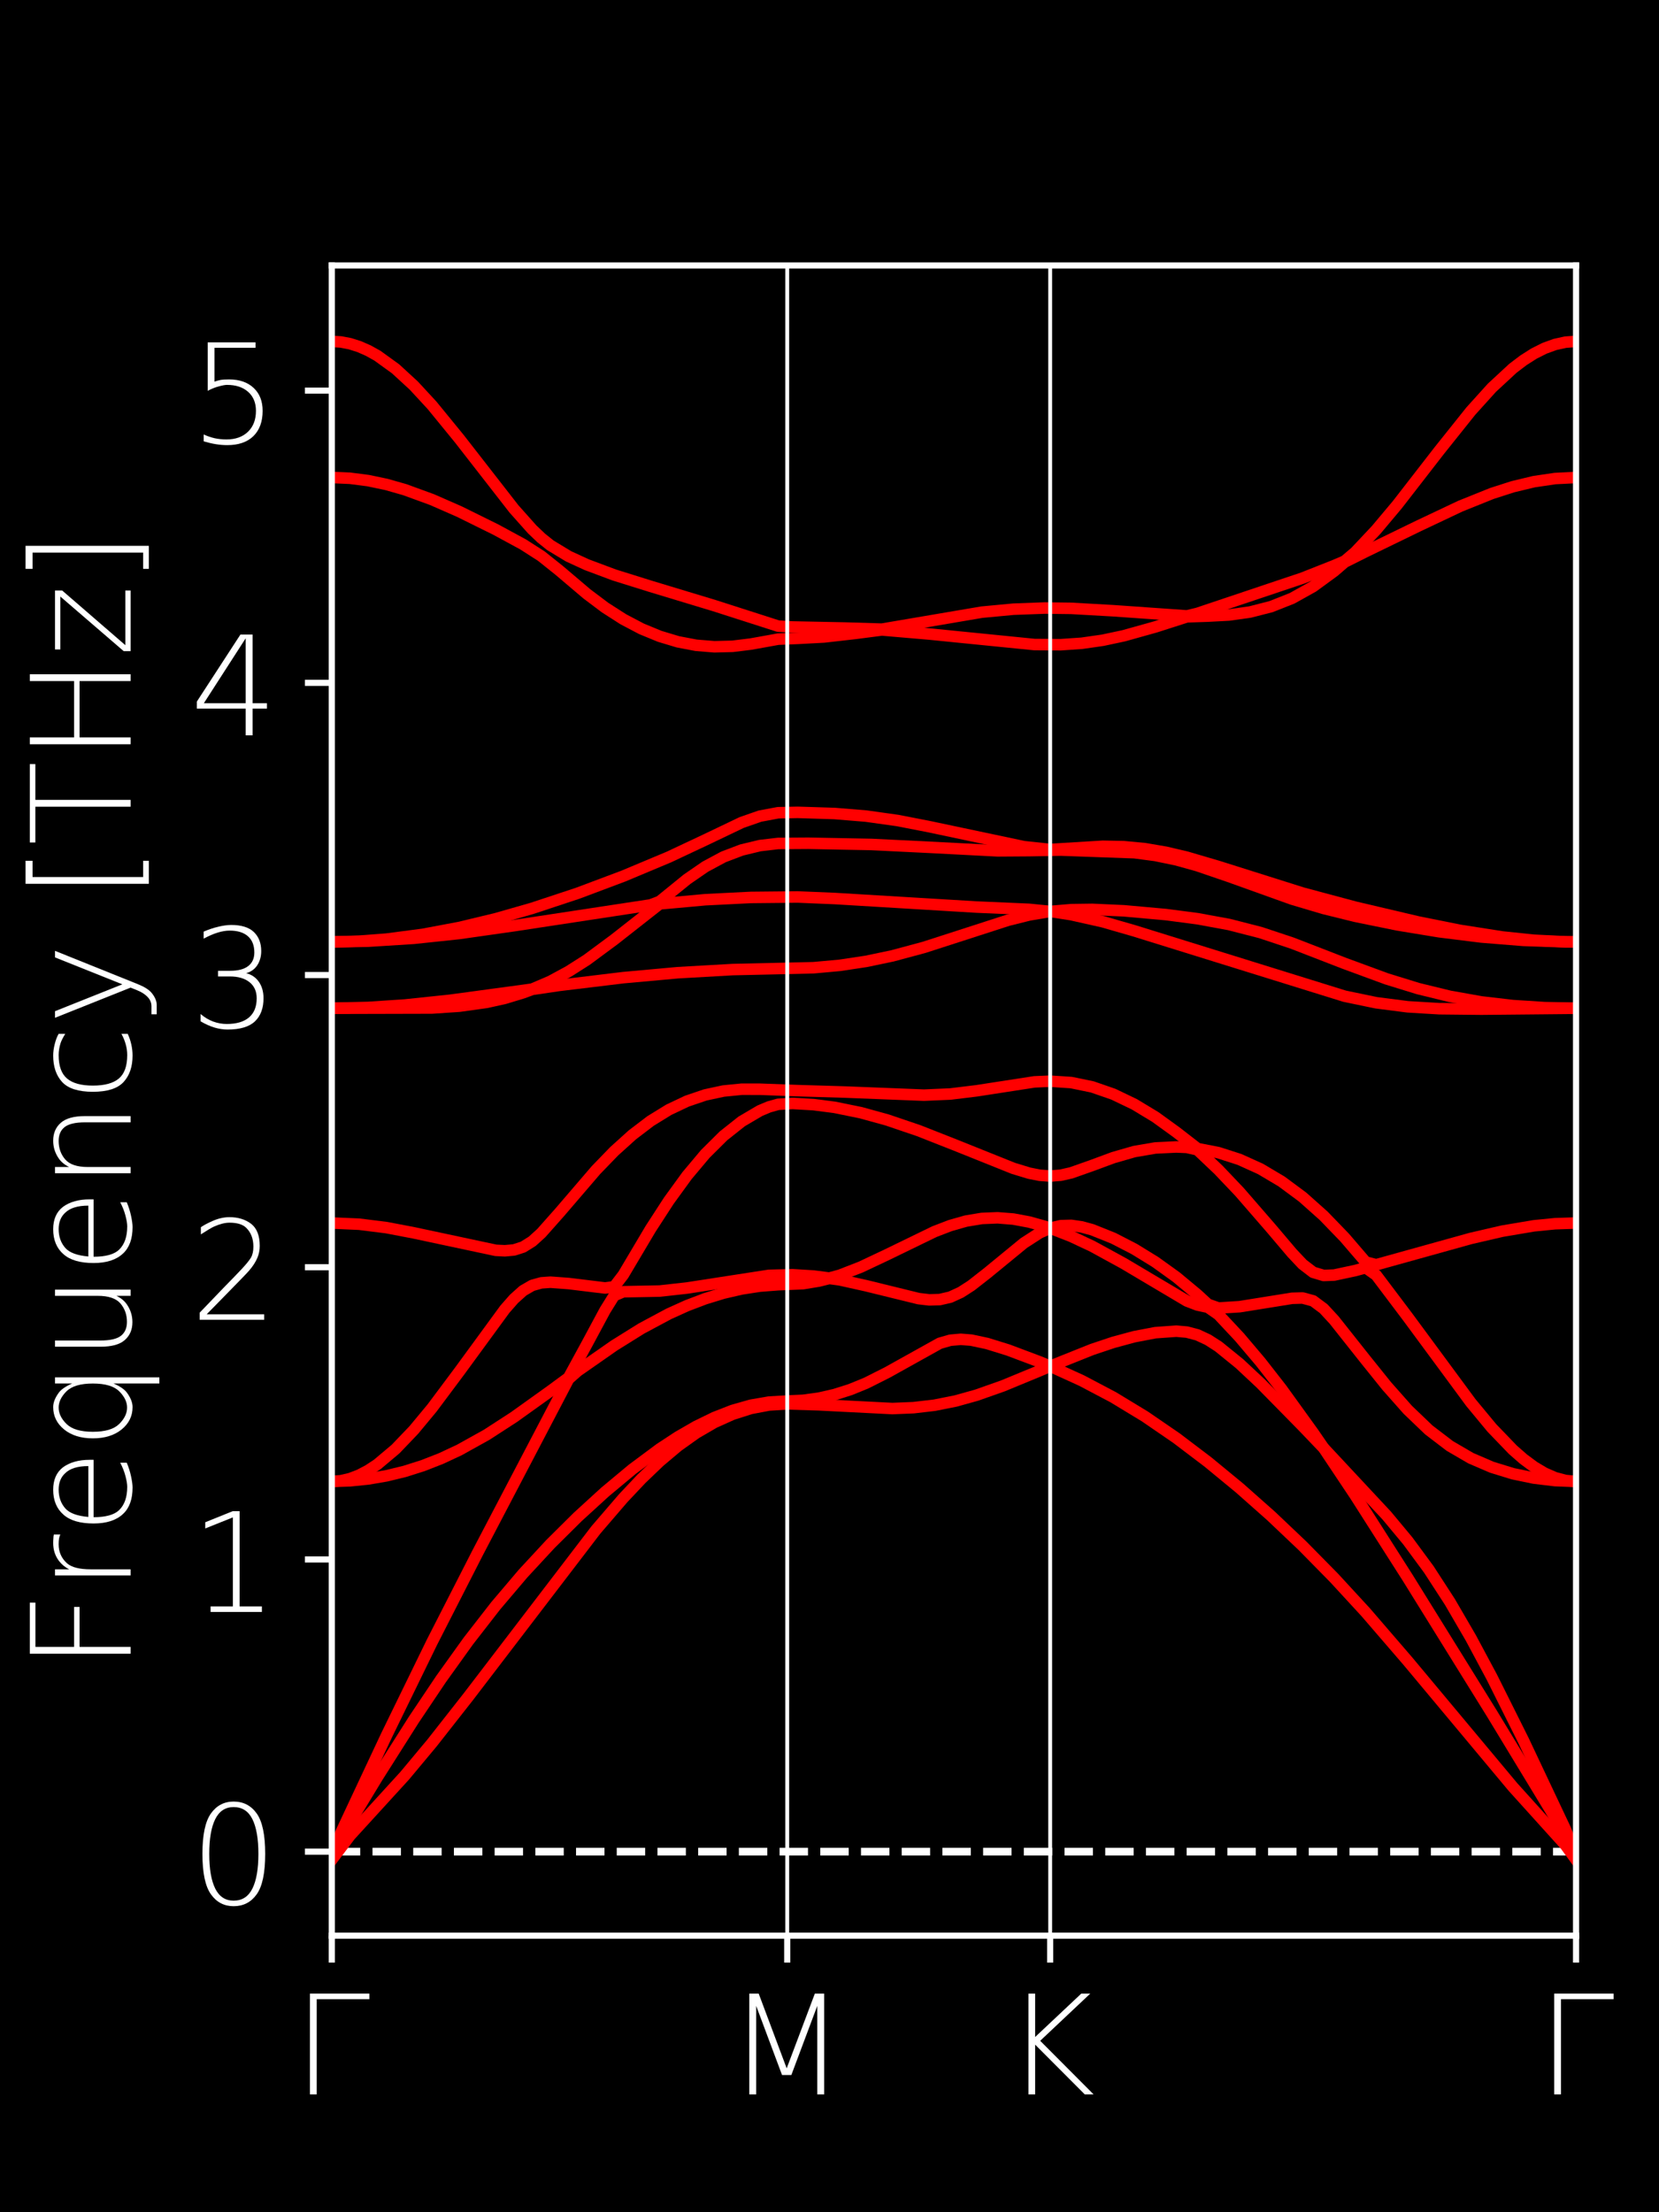 <?xml version="1.0" encoding="utf-8" standalone="no"?>
<!DOCTYPE svg PUBLIC "-//W3C//DTD SVG 1.1//EN"
  "http://www.w3.org/Graphics/SVG/1.1/DTD/svg11.dtd">
<!-- Created with matplotlib (http://matplotlib.org/) -->
<svg height="288pt" version="1.1" viewBox="0 0 216 288" width="216pt" xmlns="http://www.w3.org/2000/svg" xmlns:xlink="http://www.w3.org/1999/xlink">
 <defs>
  <style type="text/css">
*{stroke-linecap:butt;stroke-linejoin:round;}
  </style>
 </defs>
 <g id="figure_1">
  <g id="patch_1">
   <path d="M 0 288 
L 216 288 
L 216 0 
L 0 0 
z
"/>
  </g>
  <g id="axes_1">
   <g id="patch_2">
    <path d="M 43.2 252 
L 205.2 252 
L 205.2 34.56 
L 43.2 34.56 
z
"/>
   </g>
   <g id="matplotlib.axis_1">
    <g id="xtick_1">
     <g id="line2d_1">
      <defs>
       <path d="M 0 0 
L 0 3.5 
" id="m05263e31a3" style="stroke:#ffffff;stroke-width:0.8;"/>
      </defs>
      <g>
       <use style="fill:#ffffff;stroke:#ffffff;stroke-width:0.8;" x="43.2" xlink:href="#m05263e31a3" y="252"/>
      </g>
     </g>
     <g id="text_1">
      <!-- $\Gamma$ -->
      <defs>
       <path d="M 12.203 0 
L 12.203 72.906 
L 55.172 72.906 
L 55.172 68.844 
L 17.094 68.844 
L 17.094 0 
z
" id="DejaVuSans-ExtraLight-393"/>
      </defs>
      <g style="fill:#ffffff;" transform="translate(38.16 272.677)scale(0.18 -0.18)">
       <use transform="translate(0 0.094)" xlink:href="#DejaVuSans-ExtraLight-393"/>
      </g>
     </g>
    </g>
    <g id="xtick_2">
     <g id="line2d_2">
      <g>
       <use style="fill:#ffffff;stroke:#ffffff;stroke-width:0.8;" x="102.496" xlink:href="#m05263e31a3" y="252"/>
      </g>
     </g>
     <g id="text_2">
      <!-- $\mathrm{M}$ -->
      <defs>
       <path d="M 16.062 72.906 
L 22.859 72.906 
L 43.109 18.844 
L 63.484 72.906 
L 70.219 72.906 
L 70.219 0 
L 65.234 0 
L 65.234 64.016 
L 46.484 14.016 
L 39.75 14.016 
L 21.047 64.016 
L 21.047 0 
L 16.062 0 
z
" id="DejaVuSans-ExtraLight-4d"/>
      </defs>
      <g style="fill:#ffffff;" transform="translate(94.666 272.677)scale(0.18 -0.18)">
       <use transform="translate(0 0.094)" xlink:href="#DejaVuSans-ExtraLight-4d"/>
      </g>
     </g>
    </g>
    <g id="xtick_3">
     <g id="line2d_3">
      <g>
       <use style="fill:#ffffff;stroke:#ffffff;stroke-width:0.8;" x="136.731" xlink:href="#m05263e31a3" y="252"/>
      </g>
     </g>
     <g id="text_3">
      <!-- $\mathrm{K}$ -->
      <defs>
       <path d="M 17.281 72.906 
L 22.125 72.906 
L 22.125 41.5 
L 55.516 72.906 
L 62.016 72.906 
L 25.781 38.766 
L 64.406 0 
L 58.016 0 
L 22.125 35.984 
L 22.125 0 
L 17.281 0 
z
" id="DejaVuSans-ExtraLight-4b"/>
      </defs>
      <g style="fill:#ffffff;" transform="translate(130.791 272.677)scale(0.18 -0.18)">
       <use transform="translate(0 0.094)" xlink:href="#DejaVuSans-ExtraLight-4b"/>
      </g>
     </g>
    </g>
    <g id="xtick_4">
     <g id="line2d_4">
      <g>
       <use style="fill:#ffffff;stroke:#ffffff;stroke-width:0.8;" x="205.2" xlink:href="#m05263e31a3" y="252"/>
      </g>
     </g>
     <g id="text_4">
      <!-- $\Gamma$ -->
      <g style="fill:#ffffff;" transform="translate(200.16 272.677)scale(0.18 -0.18)">
       <use transform="translate(0 0.094)" xlink:href="#DejaVuSans-ExtraLight-393"/>
      </g>
     </g>
    </g>
   </g>
   <g id="matplotlib.axis_2">
    <g id="ytick_1">
     <g id="line2d_5">
      <defs>
       <path d="M 0 0 
L -3.5 0 
" id="m5bd52dc54b" style="stroke:#ffffff;stroke-width:0.8;"/>
      </defs>
      <g>
       <use style="fill:#ffffff;stroke:#ffffff;stroke-width:0.8;" x="43.2" xlink:href="#m5bd52dc54b" y="241.059"/>
      </g>
     </g>
     <g id="text_5">
      <!-- 0 -->
      <defs>
       <path d="M 31.5 70.219 
Q 22.562 70.219 18.219 61.531 
Q 13.875 52.781 13.875 36.375 
Q 13.875 19.969 18.219 11.234 
Q 22.562 2.547 31.5 2.547 
Q 40.719 2.547 45.062 11.234 
Q 49.422 19.969 49.422 36.375 
Q 49.422 52.781 45.062 61.531 
Q 40.719 70.219 31.5 70.219 
z
M 31.5 74.219 
Q 42.047 74.219 48.188 65.625 
Q 54.344 56.984 54.344 36.375 
Q 54.344 15.766 48.188 7.125 
Q 42.047 -1.469 31.5 -1.469 
Q 21.234 -1.469 15.094 7.125 
Q 8.938 15.766 8.938 36.375 
Q 8.938 56.984 15.094 65.625 
Q 21.234 74.219 31.5 74.219 
z
" id="DejaVuSans-ExtraLight-30"/>
      </defs>
      <g style="fill:#ffffff;" transform="translate(24.747 247.897)scale(0.18 -0.18)">
       <use xlink:href="#DejaVuSans-ExtraLight-30"/>
      </g>
     </g>
    </g>
    <g id="ytick_2">
     <g id="line2d_6">
      <g>
       <use style="fill:#ffffff;stroke:#ffffff;stroke-width:0.8;" x="43.2" xlink:href="#m5bd52dc54b" y="203.018"/>
      </g>
     </g>
     <g id="text_6">
      <!-- 1 -->
      <defs>
       <path d="M 14.844 4 
L 30.953 4 
L 30.953 68.406 
L 10.984 60.406 
L 10.984 64.891 
L 30.859 72.906 
L 35.844 72.906 
L 35.844 4 
L 51.953 4 
L 51.953 0 
L 14.844 0 
z
" id="DejaVuSans-ExtraLight-31"/>
      </defs>
      <g style="fill:#ffffff;" transform="translate(24.747 209.856)scale(0.18 -0.18)">
       <use xlink:href="#DejaVuSans-ExtraLight-31"/>
      </g>
     </g>
    </g>
    <g id="ytick_3">
     <g id="line2d_7">
      <g>
       <use style="fill:#ffffff;stroke:#ffffff;stroke-width:0.8;" x="43.2" xlink:href="#m5bd52dc54b" y="164.977"/>
      </g>
     </g>
     <g id="text_7">
      <!-- 2 -->
      <defs>
       <path d="M 12.016 3.953 
L 53.609 3.953 
L 53.609 0 
L 6.938 0 
L 6.938 5.125 
L 25.094 24.031 
Q 31.844 30.859 37.312 36.672 
Q 42.391 42.094 44.094 45.062 
Q 45.797 48.047 45.797 52.938 
Q 45.797 61.375 40.625 66.5 
Q 36.859 70.219 28.516 70.219 
Q 23.641 70.219 17.281 67.391 
Q 14.5 66.109 7.812 61.766 
L 7.812 66.938 
Q 10.641 68.953 16.109 71.391 
Q 22.312 74.172 28.422 74.219 
Q 37.844 74.219 44.188 69.391 
Q 50.391 64.547 50.391 53.422 
Q 50.391 48.922 48.734 44.922 
Q 46.781 40.234 42.578 35.406 
Q 41.359 33.984 34.812 27.25 
z
" id="DejaVuSans-ExtraLight-32"/>
      </defs>
      <g style="fill:#ffffff;" transform="translate(24.747 171.816)scale(0.18 -0.18)">
       <use xlink:href="#DejaVuSans-ExtraLight-32"/>
      </g>
     </g>
    </g>
    <g id="ytick_4">
     <g id="line2d_8">
      <g>
       <use style="fill:#ffffff;stroke:#ffffff;stroke-width:0.8;" x="43.2" xlink:href="#m5bd52dc54b" y="126.936"/>
      </g>
     </g>
     <g id="text_8">
      <!-- 3 -->
      <defs>
       <path d="M 40.578 39.312 
Q 46.438 37.891 49.812 33.016 
Q 53.125 28.219 53.125 21.188 
Q 53.125 10.406 46.922 4.484 
Q 40.719 -1.422 27.094 -1.422 
Q 22.516 -1.422 17.672 0 
Q 12.797 1.469 7.625 4.5 
L 7.625 9.812 
Q 11.719 6.25 16.609 4.391 
Q 21.484 2.594 26.562 2.594 
Q 37.109 2.594 42.672 7.375 
Q 48.188 12.109 48.188 21.188 
Q 48.188 28.609 43.062 32.766 
Q 37.891 36.969 28.719 36.969 
L 20.219 36.969 
L 20.219 41.062 
L 29.109 41.062 
Q 37.547 41.062 42 44.438 
Q 46.484 47.859 46.484 54.297 
Q 46.484 61.922 41.891 66.016 
Q 37.25 70.125 28.656 70.125 
Q 24.656 70.125 20.016 68.703 
Q 15.375 67.281 9.812 64.312 
L 9.812 69.391 
Q 15.438 71.781 20.312 72.906 
Q 25.25 74.125 29.594 74.219 
Q 40.766 74.219 46.094 69.141 
Q 51.469 64.016 51.469 55.328 
Q 51.469 49.516 48.641 45.125 
Q 45.906 40.875 40.578 39.312 
z
" id="DejaVuSans-ExtraLight-33"/>
      </defs>
      <g style="fill:#ffffff;" transform="translate(24.747 133.775)scale(0.18 -0.18)">
       <use xlink:href="#DejaVuSans-ExtraLight-33"/>
      </g>
     </g>
    </g>
    <g id="ytick_5">
     <g id="line2d_9">
      <g>
       <use style="fill:#ffffff;stroke:#ffffff;stroke-width:0.8;" x="43.2" xlink:href="#m5bd52dc54b" y="88.896"/>
      </g>
     </g>
     <g id="text_9">
      <!-- 4 -->
      <defs>
       <path d="M 40.234 70.219 
L 9.969 23.25 
L 40.234 23.25 
z
M 36.422 72.906 
L 45.219 72.906 
L 45.219 23.25 
L 55.609 23.25 
L 55.609 19.344 
L 45.219 19.344 
L 45.219 0 
L 40.234 0 
L 40.234 19.344 
L 4.891 19.344 
L 4.891 24.422 
z
" id="DejaVuSans-ExtraLight-34"/>
      </defs>
      <g style="fill:#ffffff;" transform="translate(24.747 95.734)scale(0.18 -0.18)">
       <use xlink:href="#DejaVuSans-ExtraLight-34"/>
      </g>
     </g>
    </g>
    <g id="ytick_6">
     <g id="line2d_10">
      <g>
       <use style="fill:#ffffff;stroke:#ffffff;stroke-width:0.8;" x="43.2" xlink:href="#m5bd52dc54b" y="50.855"/>
      </g>
     </g>
     <g id="text_10">
      <!-- 5 -->
      <defs>
       <path d="M 12.75 72.906 
L 47.359 72.906 
L 47.359 68.953 
L 17.672 68.953 
L 17.672 44.484 
Q 19.828 45.266 21.969 45.703 
Q 24.125 46.094 28.266 46.094 
Q 39.453 46.094 46 39.938 
Q 52.484 33.844 52.484 23.391 
Q 52.484 11.625 45.797 5.078 
Q 39.109 -1.422 26.906 -1.422 
Q 22.859 -1.422 18.609 -0.734 
Q 14.406 -0.047 9.859 1.312 
L 9.859 6.297 
Q 13.672 4.5 17.781 3.562 
Q 21.828 2.688 26.375 2.688 
Q 36.141 2.688 41.891 8.25 
Q 47.656 13.812 47.656 23.391 
Q 47.656 32.031 42.047 37.062 
Q 36.375 42.141 26.703 42.141 
Q 24.703 42.141 20.797 41.062 
Q 16.844 40.047 12.75 37.844 
z
" id="DejaVuSans-ExtraLight-35"/>
      </defs>
      <g style="fill:#ffffff;" transform="translate(24.747 57.693)scale(0.18 -0.18)">
       <use xlink:href="#DejaVuSans-ExtraLight-35"/>
      </g>
     </g>
    </g>
    <g id="text_11">
     <!-- Frequency [THz] -->
     <defs>
      <path d="M 12.203 72.906 
L 49.172 72.906 
L 49.172 68.844 
L 17.141 68.844 
L 17.141 40.875 
L 46.047 40.875 
L 46.047 36.922 
L 17.141 36.922 
L 17.141 0 
L 12.203 0 
z
" id="DejaVuSans-ExtraLight-46"/>
      <path d="M 41.016 50.828 
Q 39.938 51.375 38.094 51.766 
Q 36.422 52.047 33.891 52.047 
Q 25.594 52.047 20.125 45.906 
Q 15.828 40.922 15.828 28.812 
L 15.828 0 
L 11.422 0 
L 11.422 54.688 
L 15.828 54.688 
L 15.828 44.438 
Q 18.016 48.828 21.969 51.859 
Q 27.438 56 34.859 56 
Q 36.766 56 38.188 55.859 
Q 39.656 55.859 41.016 55.516 
z
" id="DejaVuSans-ExtraLight-72"/>
      <path d="M 53.953 29.594 
L 53.953 26.766 
L 12.453 26.766 
Q 12.453 13.578 17.578 8.297 
Q 23.25 2.438 34.422 2.438 
Q 37.359 2.438 42.188 3.719 
Q 47.078 4.984 51.859 7.516 
L 51.859 2.781 
Q 47.016 0.734 41.938 -0.344 
Q 36.859 -1.422 33.891 -1.422 
Q 21.234 -1.422 14.844 5.422 
Q 7.906 12.703 7.906 26.766 
Q 7.906 41.359 14.266 48.531 
Q 20.75 56 32.328 56 
Q 43.062 56 48.531 48.922 
Q 53.953 41.5 53.953 29.594 
z
M 49.422 30.562 
Q 49.422 42.094 44.234 47.359 
Q 39.891 52.047 32.422 52.047 
Q 24.266 52.047 18.75 47.172 
Q 13.672 42.625 12.641 30.562 
z
" id="DejaVuSans-ExtraLight-65"/>
      <path d="M 18.359 46.344 
Q 12.703 40.625 12.703 27.297 
Q 12.703 13.969 18.359 8.25 
Q 23.969 2.547 30.219 2.547 
Q 36.328 2.547 42 8.25 
Q 47.609 13.969 47.609 27.297 
Q 47.609 40.625 42 46.344 
Q 36.328 52.047 30.219 52.047 
Q 23.969 52.047 18.359 46.344 
z
M 47.656 12.406 
Q 44.578 5.281 40.969 2.641 
Q 35.453 -1.422 30.562 -1.422 
Q 20.844 -1.422 14.391 6.484 
Q 7.953 14.406 7.953 27.297 
Q 7.953 40.188 14.391 48.094 
Q 20.844 56 30.562 56 
Q 35.453 56 40.969 51.953 
Q 44.578 49.312 47.656 42.188 
L 47.656 54.688 
L 52.047 54.688 
L 52.047 -20.797 
L 47.656 -20.797 
z
" id="DejaVuSans-ExtraLight-71"/>
      <path d="M 10.75 21.688 
L 10.75 54.688 
L 15.234 54.688 
L 15.234 21.969 
Q 15.234 11.328 18.656 6.984 
Q 22.078 2.641 28.719 2.641 
Q 36.469 2.641 42 7.328 
Q 47.562 12.062 47.562 23.781 
L 47.562 54.688 
L 52.047 54.688 
L 52.047 0 
L 47.562 0 
L 47.562 10.25 
Q 45.172 5.281 41.266 2.641 
Q 35.5 -1.312 28.516 -1.312 
Q 20.406 -1.312 15.578 4.203 
Q 10.75 9.672 10.75 21.688 
z
" id="DejaVuSans-ExtraLight-75"/>
      <path d="M 52.641 33.016 
L 52.641 0 
L 48.141 0 
L 48.141 32.719 
Q 48.141 43.359 44.719 47.703 
Q 41.312 52.047 34.672 52.047 
Q 26.906 52.047 21.391 47.359 
Q 15.828 42.625 15.828 30.906 
L 15.828 0 
L 11.328 0 
L 11.328 54.688 
L 15.828 54.688 
L 15.828 44.438 
Q 18.219 49.422 22.125 52.047 
Q 27.875 56 34.859 56 
Q 42.969 56 47.797 50.484 
Q 52.641 45.016 52.641 33.016 
z
" id="DejaVuSans-ExtraLight-6e"/>
      <path d="M 48.781 52.047 
L 48.781 47.266 
Q 44.734 49.75 42.094 50.641 
Q 37.547 52.047 33.406 52.047 
Q 21.578 52.047 16.453 45.984 
Q 11.328 39.938 11.328 27.297 
Q 11.328 14.547 16.453 8.484 
Q 21.578 2.438 33.406 2.438 
Q 37.312 2.438 41.109 3.516 
Q 44.969 4.547 48.781 6.641 
L 48.781 2.094 
Q 45.016 0.344 41.016 -0.531 
Q 36.969 -1.422 33.016 -1.422 
Q 21 -1.422 13.922 5.078 
Q 6.844 11.625 6.844 27.297 
Q 6.844 42.969 13.922 49.516 
Q 21 56 33.016 56 
Q 36.922 56 41.312 54.891 
Q 45.703 53.812 48.781 52.047 
z
" id="DejaVuSans-ExtraLight-63"/>
      <path d="M 29.781 -5.078 
Q 26.859 -12.359 23.484 -15.141 
Q 18.953 -18.891 14.594 -18.891 
L 7.906 -18.891 
L 7.906 -15.094 
L 13.625 -15.094 
Q 17.188 -15.094 19.875 -12.797 
Q 23.344 -9.812 25.594 -4.047 
L 27.203 0 
L 5.375 54.688 
L 10.156 54.688 
L 29.594 5.953 
L 49.078 54.688 
L 53.812 54.688 
z
" id="DejaVuSans-ExtraLight-79"/>
      <path id="DejaVuSans-ExtraLight-20"/>
      <path d="M 11.328 75.984 
L 27.984 75.984 
L 27.984 70.906 
L 16.219 70.906 
L 16.219 -9.078 
L 27.984 -9.078 
L 27.984 -13.188 
L 11.328 -13.188 
z
" id="DejaVuSans-ExtraLight-5b"/>
      <path d="M 2.203 72.906 
L 58.891 72.906 
L 58.891 68.891 
L 33.016 68.891 
L 33.016 0 
L 28.078 0 
L 28.078 68.891 
L 2.203 68.891 
z
" id="DejaVuSans-ExtraLight-54"/>
      <path d="M 12.156 72.906 
L 17.094 72.906 
L 17.094 40.875 
L 57.859 40.875 
L 57.859 72.906 
L 62.797 72.906 
L 62.797 0 
L 57.859 0 
L 57.859 36.922 
L 17.094 36.922 
L 17.094 0 
L 12.156 0 
z
" id="DejaVuSans-ExtraLight-48"/>
      <path d="M 5.516 54.688 
L 48.188 54.688 
L 48.188 49.516 
L 8.641 3.812 
L 48.188 3.812 
L 48.188 0 
L 4.297 0 
L 4.297 4.984 
L 43.797 50.828 
L 5.516 50.828 
z
" id="DejaVuSans-ExtraLight-7a"/>
      <path d="M 27.984 75.984 
L 27.984 -13.188 
L 11.328 -13.188 
L 11.328 -9.078 
L 23.094 -9.078 
L 23.094 70.906 
L 11.328 70.906 
L 11.328 75.984 
z
" id="DejaVuSans-ExtraLight-5d"/>
     </defs>
     <g style="fill:#ffffff;" transform="translate(17.004 217.488)rotate(-90)scale(0.18 -0.18)">
      <use xlink:href="#DejaVuSans-ExtraLight-46"/>
      <use x="57.41" xlink:href="#DejaVuSans-ExtraLight-72"/>
      <use x="98.492" xlink:href="#DejaVuSans-ExtraLight-65"/>
      <use x="160.016" xlink:href="#DejaVuSans-ExtraLight-71"/>
      <use x="223.492" xlink:href="#DejaVuSans-ExtraLight-75"/>
      <use x="286.871" xlink:href="#DejaVuSans-ExtraLight-65"/>
      <use x="348.395" xlink:href="#DejaVuSans-ExtraLight-6e"/>
      <use x="411.773" xlink:href="#DejaVuSans-ExtraLight-63"/>
      <use x="466.754" xlink:href="#DejaVuSans-ExtraLight-79"/>
      <use x="525.934" xlink:href="#DejaVuSans-ExtraLight-20"/>
      <use x="557.721" xlink:href="#DejaVuSans-ExtraLight-5b"/>
      <use x="596.734" xlink:href="#DejaVuSans-ExtraLight-54"/>
      <use x="657.818" xlink:href="#DejaVuSans-ExtraLight-48"/>
      <use x="733.014" xlink:href="#DejaVuSans-ExtraLight-7a"/>
      <use x="785.504" xlink:href="#DejaVuSans-ExtraLight-5d"/>
     </g>
    </g>
   </g>
   <g id="LineCollection_1">
    <path clip-path="url(#pb074f2e5e6)" d="M 43.2 241.059 
L 205.2 241.059 
" style="fill:none;stroke:#ffffff;stroke-dasharray:3.7,1.6;stroke-dashoffset:0;"/>
   </g>
   <g id="line2d_11">
    <path clip-path="url(#pb074f2e5e6)" d="M 43.2 242.116 
L 45.572 238.969 
L 52.688 231.176 
L 56.245 226.914 
L 60.989 220.873 
L 77.592 199.166 
L 81.15 195.029 
L 83.521 192.515 
L 85.894 190.245 
L 88.265 188.252 
L 90.637 186.561 
L 93.009 185.183 
L 95.381 184.118 
L 97.753 183.363 
L 100.124 182.912 
L 102.497 182.762 
L 102.497 182.762 
L 106.604 182.886 
L 116.19 183.373 
L 118.929 183.261 
L 121.668 182.941 
L 124.406 182.397 
L 127.145 181.634 
L 130.569 180.426 
L 135.361 178.448 
L 136.731 177.865 
L 136.731 177.865 
L 140.839 179.738 
L 144.947 181.904 
L 149.055 184.397 
L 153.163 187.215 
L 157.272 190.33 
L 161.38 193.713 
L 165.488 197.352 
L 169.596 201.252 
L 173.704 205.427 
L 177.812 209.888 
L 183.29 216.244 
L 196.984 232.641 
L 203.83 240.224 
L 205.2 242.116 
L 205.2 242.116 
" style="fill:none;stroke:#ff0000;stroke-linecap:square;stroke-width:1.5;"/>
   </g>
   <g id="line2d_12">
    <path clip-path="url(#pb074f2e5e6)" d="M 43.2 241.653 
L 44.386 239.191 
L 49.13 231.368 
L 53.873 223.884 
L 57.431 218.581 
L 60.989 213.621 
L 64.547 209.045 
L 68.104 204.853 
L 71.662 201.013 
L 75.22 197.483 
L 78.778 194.234 
L 82.336 191.269 
L 85.894 188.624 
L 88.265 187.066 
L 90.637 185.699 
L 93.009 184.542 
L 95.381 183.617 
L 97.753 182.942 
L 100.124 182.532 
L 102.497 182.394 
L 102.497 182.394 
L 104.551 182.301 
L 106.604 182.022 
L 108.658 181.556 
L 110.713 180.903 
L 112.767 180.066 
L 115.505 178.688 
L 122.352 174.876 
L 123.722 174.481 
L 125.091 174.359 
L 126.46 174.467 
L 128.515 174.904 
L 131.253 175.752 
L 135.361 177.296 
L 136.731 177.864 
L 136.731 177.864 
L 142.208 175.675 
L 144.947 174.76 
L 147.686 174.019 
L 150.425 173.496 
L 153.163 173.3 
L 154.533 173.421 
L 155.902 173.781 
L 157.272 174.419 
L 158.641 175.299 
L 161.38 177.521 
L 164.118 180.083 
L 169.596 185.659 
L 172.335 188.522 
L 176.443 194.681 
L 183.29 205.421 
L 194.245 223.081 
L 203.83 238.878 
L 205.2 241.653 
L 205.2 241.653 
" style="fill:none;stroke:#ff0000;stroke-linecap:square;stroke-width:1.5;"/>
   </g>
   <g id="line2d_13">
    <path clip-path="url(#pb074f2e5e6)" d="M 43.2 241.633 
L 44.386 238.589 
L 50.315 225.948 
L 56.245 213.788 
L 62.175 202.176 
L 74.034 179.524 
L 75.22 178.48 
L 79.964 175.169 
L 83.521 172.952 
L 87.079 171.047 
L 89.451 169.975 
L 91.823 169.074 
L 94.195 168.348 
L 96.567 167.801 
L 98.939 167.436 
L 101.31 167.253 
L 104.551 167.116 
L 106.604 166.779 
L 107.974 166.439 
L 109.343 166.623 
L 112.767 167.384 
L 119.614 169.065 
L 120.983 169.224 
L 122.352 169.187 
L 123.722 168.87 
L 125.091 168.243 
L 126.46 167.361 
L 128.515 165.754 
L 133.307 161.824 
L 135.361 160.499 
L 136.731 159.89 
L 136.731 159.89 
L 139.47 160.96 
L 142.208 162.246 
L 146.316 164.494 
L 154.533 169.371 
L 155.902 169.895 
L 157.272 170.19 
L 158.641 171.145 
L 161.38 174.072 
L 164.118 177.305 
L 166.857 180.813 
L 170.965 186.506 
L 172.335 188.498 
L 180.551 197.304 
L 183.29 200.595 
L 186.029 204.311 
L 188.767 208.533 
L 191.506 213.242 
L 194.245 218.358 
L 198.353 226.587 
L 203.83 238.185 
L 205.2 241.633 
L 205.2 241.633 
" style="fill:none;stroke:#ff0000;stroke-linecap:square;stroke-width:1.5;"/>
   </g>
   <g id="line2d_14">
    <path clip-path="url(#pb074f2e5e6)" d="M 43.2 192.861 
L 45.572 192.781 
L 47.944 192.539 
L 50.315 192.133 
L 52.688 191.557 
L 55.059 190.806 
L 57.431 189.877 
L 59.803 188.769 
L 63.361 186.79 
L 66.918 184.485 
L 71.662 181.09 
L 74.034 179.346 
L 76.406 174.995 
L 78.778 170.58 
L 79.964 168.674 
L 81.15 168.167 
L 85.894 168.077 
L 89.451 167.681 
L 100.124 166.032 
L 103.181 165.954 
L 105.92 166.122 
L 107.974 166.387 
L 109.343 166.015 
L 112.082 164.95 
L 115.505 163.334 
L 121.668 160.34 
L 123.722 159.551 
L 125.776 158.967 
L 127.83 158.626 
L 129.884 158.542 
L 131.938 158.705 
L 133.992 159.088 
L 136.046 159.661 
L 136.731 159.889 
L 136.731 159.889 
L 138.1 159.563 
L 139.47 159.524 
L 140.839 159.724 
L 142.208 160.1 
L 144.947 161.197 
L 147.686 162.61 
L 150.425 164.295 
L 153.163 166.264 
L 155.902 168.542 
L 157.272 169.803 
L 158.641 170.286 
L 161.38 170.116 
L 165.488 169.459 
L 168.227 169.019 
L 169.596 168.98 
L 170.965 169.351 
L 172.335 170.37 
L 173.704 171.852 
L 177.812 177.033 
L 180.551 180.44 
L 183.29 183.532 
L 186.029 186.156 
L 188.767 188.247 
L 191.506 189.841 
L 194.245 191.018 
L 196.984 191.86 
L 199.722 192.427 
L 202.461 192.754 
L 205.2 192.861 
L 205.2 192.861 
" style="fill:none;stroke:#ff0000;stroke-linecap:square;stroke-width:1.5;"/>
   </g>
   <g id="line2d_15">
    <path clip-path="url(#pb074f2e5e6)" d="M 43.2 192.861 
L 44.386 192.769 
L 45.572 192.495 
L 46.758 192.044 
L 47.944 191.423 
L 49.13 190.642 
L 51.501 188.649 
L 53.873 186.17 
L 56.245 183.312 
L 59.803 178.55 
L 65.733 170.441 
L 66.918 169.093 
L 68.104 168.028 
L 69.291 167.341 
L 70.476 167.01 
L 71.662 166.924 
L 74.034 167.099 
L 78.778 167.677 
L 79.964 167.518 
L 81.15 165.972 
L 84.707 159.978 
L 87.079 156.319 
L 89.451 153.053 
L 91.823 150.228 
L 94.195 147.872 
L 96.567 145.992 
L 98.939 144.597 
L 100.124 144.099 
L 101.31 143.767 
L 103.181 143.653 
L 105.92 143.808 
L 108.658 144.161 
L 112.082 144.858 
L 115.505 145.802 
L 119.614 147.198 
L 124.406 149.084 
L 131.938 152.105 
L 133.992 152.729 
L 135.361 153.003 
L 136.731 153.105 
L 136.731 153.105 
L 138.1 152.996 
L 139.47 152.688 
L 142.208 151.721 
L 144.947 150.708 
L 147.686 149.919 
L 150.425 149.449 
L 153.163 149.318 
L 154.533 149.379 
L 155.902 149.69 
L 158.641 152.287 
L 161.38 155.167 
L 165.488 159.902 
L 168.227 163.132 
L 169.596 164.585 
L 170.965 165.637 
L 172.335 166.047 
L 173.704 165.996 
L 176.443 165.41 
L 177.812 165.039 
L 179.182 166.01 
L 183.29 171.459 
L 191.506 182.597 
L 194.245 185.904 
L 196.984 188.749 
L 198.353 189.946 
L 199.722 190.962 
L 201.092 191.777 
L 202.461 192.374 
L 203.83 192.738 
L 205.2 192.861 
L 205.2 192.861 
" style="fill:none;stroke:#ff0000;stroke-linecap:square;stroke-width:1.5;"/>
   </g>
   <g id="line2d_16">
    <path clip-path="url(#pb074f2e5e6)" d="M 43.2 159.22 
L 46.758 159.375 
L 50.315 159.82 
L 53.873 160.499 
L 64.547 162.775 
L 65.733 162.834 
L 66.918 162.726 
L 68.104 162.345 
L 69.291 161.605 
L 70.476 160.532 
L 72.848 157.859 
L 77.592 152.331 
L 79.964 149.88 
L 82.336 147.738 
L 84.707 145.933 
L 87.079 144.473 
L 89.451 143.35 
L 91.823 142.545 
L 94.195 142.036 
L 96.567 141.8 
L 98.939 141.803 
L 103.866 141.985 
L 110.028 142.17 
L 120.298 142.574 
L 123.722 142.426 
L 127.145 142.009 
L 134.677 140.845 
L 136.731 140.755 
L 136.731 140.755 
L 139.47 140.935 
L 142.208 141.498 
L 144.947 142.446 
L 147.686 143.76 
L 150.425 145.416 
L 153.163 147.396 
L 155.902 149.523 
L 158.641 150.062 
L 161.38 150.943 
L 164.118 152.183 
L 166.857 153.809 
L 169.596 155.838 
L 172.335 158.278 
L 175.073 161.113 
L 177.812 164.302 
L 179.182 164.652 
L 191.506 161.225 
L 195.614 160.275 
L 199.722 159.582 
L 202.461 159.312 
L 205.2 159.22 
L 205.2 159.22 
" style="fill:none;stroke:#ff0000;stroke-linecap:square;stroke-width:1.5;"/>
   </g>
   <g id="line2d_17">
    <path clip-path="url(#pb074f2e5e6)" d="M 43.2 131.261 
L 56.245 131.228 
L 59.803 130.989 
L 63.361 130.493 
L 65.733 129.965 
L 68.104 129.245 
L 69.291 128.805 
L 72.848 128.281 
L 81.15 127.277 
L 88.265 126.631 
L 95.381 126.226 
L 101.31 126.093 
L 105.92 125.985 
L 109.343 125.674 
L 112.767 125.158 
L 116.19 124.442 
L 120.298 123.337 
L 125.091 121.791 
L 131.253 119.8 
L 133.992 119.117 
L 136.731 118.655 
L 136.731 118.655 
L 139.47 119.078 
L 143.578 119.999 
L 147.686 121.183 
L 175.073 129.693 
L 179.182 130.546 
L 183.29 131.074 
L 187.398 131.321 
L 192.875 131.378 
L 205.2 131.261 
L 205.2 131.261 
" style="fill:none;stroke:#ff0000;stroke-linecap:square;stroke-width:1.5;"/>
   </g>
   <g id="line2d_18">
    <path clip-path="url(#pb074f2e5e6)" d="M 43.2 131.261 
L 47.944 131.153 
L 52.688 130.841 
L 58.617 130.218 
L 68.104 128.935 
L 69.291 128.768 
L 71.662 127.753 
L 74.034 126.468 
L 76.406 124.958 
L 79.964 122.326 
L 85.894 117.67 
L 91.823 117.131 
L 97.753 116.834 
L 103.866 116.774 
L 108.658 116.974 
L 127.145 118.086 
L 133.992 118.383 
L 136.731 118.655 
L 136.731 118.655 
L 139.47 118.425 
L 142.208 118.388 
L 146.316 118.573 
L 151.794 119.066 
L 155.902 119.602 
L 160.01 120.356 
L 164.118 121.409 
L 168.227 122.775 
L 175.073 125.427 
L 180.551 127.441 
L 184.659 128.707 
L 188.767 129.708 
L 192.875 130.437 
L 196.984 130.915 
L 201.092 131.178 
L 205.2 131.261 
L 205.2 131.261 
" style="fill:none;stroke:#ff0000;stroke-linecap:square;stroke-width:1.5;"/>
   </g>
   <g id="line2d_19">
    <path clip-path="url(#pb074f2e5e6)" d="M 43.2 122.624 
L 47.944 122.529 
L 53.873 122.154 
L 59.803 121.526 
L 66.918 120.513 
L 84.707 117.806 
L 85.894 117.355 
L 89.451 114.466 
L 91.823 112.832 
L 94.195 111.558 
L 96.567 110.657 
L 98.939 110.085 
L 101.31 109.807 
L 105.235 109.781 
L 113.451 109.937 
L 120.983 110.306 
L 129.884 110.769 
L 133.992 110.741 
L 138.1 110.668 
L 147.686 111.009 
L 150.425 111.37 
L 153.163 111.937 
L 155.902 112.699 
L 160.01 114.104 
L 168.227 117.05 
L 172.335 118.27 
L 176.443 119.286 
L 181.92 120.403 
L 187.398 121.304 
L 192.875 121.985 
L 198.353 122.426 
L 203.83 122.616 
L 205.2 122.624 
L 205.2 122.624 
" style="fill:none;stroke:#ff0000;stroke-linecap:square;stroke-width:1.5;"/>
   </g>
   <g id="line2d_20">
    <path clip-path="url(#pb074f2e5e6)" d="M 43.2 122.624 
L 46.758 122.531 
L 50.315 122.26 
L 55.059 121.638 
L 59.803 120.747 
L 64.547 119.609 
L 69.291 118.251 
L 75.22 116.288 
L 81.15 114.06 
L 87.079 111.577 
L 91.823 109.347 
L 96.567 107.079 
L 98.939 106.251 
L 101.31 105.807 
L 103.866 105.757 
L 108.658 105.908 
L 112.767 106.245 
L 116.875 106.821 
L 120.983 107.621 
L 133.307 110.225 
L 136.731 110.589 
L 136.731 110.589 
L 143.578 110.173 
L 146.316 110.226 
L 149.055 110.485 
L 151.794 110.952 
L 154.533 111.599 
L 158.641 112.808 
L 169.596 116.266 
L 176.443 118.1 
L 184.659 120.031 
L 190.137 121.126 
L 195.614 121.981 
L 199.722 122.407 
L 203.83 122.61 
L 205.2 122.624 
L 205.2 122.624 
" style="fill:none;stroke:#ff0000;stroke-linecap:square;stroke-width:1.5;"/>
   </g>
   <g id="line2d_21">
    <path clip-path="url(#pb074f2e5e6)" d="M 43.2 62.163 
L 45.572 62.265 
L 47.944 62.571 
L 50.315 63.069 
L 52.688 63.744 
L 56.245 65.041 
L 59.803 66.601 
L 64.547 68.944 
L 68.104 70.874 
L 70.476 72.395 
L 72.848 74.292 
L 76.406 77.311 
L 78.778 79.096 
L 81.15 80.617 
L 83.521 81.865 
L 85.894 82.842 
L 88.265 83.555 
L 90.637 84.007 
L 93.009 84.201 
L 95.381 84.14 
L 97.753 83.849 
L 101.31 83.21 
L 103.866 83.107 
L 107.289 82.923 
L 111.398 82.455 
L 114.821 82.012 
L 120.983 82.54 
L 134.677 83.91 
L 138.1 83.933 
L 140.839 83.745 
L 143.578 83.352 
L 146.316 82.768 
L 150.425 81.619 
L 154.533 80.303 
L 157.272 80.21 
L 160.01 80.065 
L 162.749 79.678 
L 165.488 78.977 
L 168.227 77.892 
L 170.965 76.365 
L 173.704 74.364 
L 175.073 73.183 
L 177.812 71.812 
L 184.659 68.484 
L 190.137 65.894 
L 194.245 64.241 
L 196.984 63.362 
L 199.722 62.705 
L 202.461 62.3 
L 205.2 62.163 
L 205.2 62.163 
" style="fill:none;stroke:#ff0000;stroke-linecap:square;stroke-width:1.5;"/>
   </g>
   <g id="line2d_22">
    <path clip-path="url(#pb074f2e5e6)" d="M 43.2 44.444 
L 44.386 44.519 
L 45.572 44.746 
L 46.758 45.121 
L 47.944 45.641 
L 49.13 46.3 
L 51.501 48.013 
L 53.873 50.194 
L 56.245 52.76 
L 59.803 57.115 
L 66.918 66.254 
L 69.291 68.917 
L 70.476 70.045 
L 71.662 70.994 
L 74.034 72.43 
L 76.406 73.52 
L 79.964 74.851 
L 84.707 76.334 
L 93.009 78.846 
L 101.31 81.51 
L 103.181 81.624 
L 110.028 81.762 
L 114.821 81.907 
L 127.83 79.695 
L 131.938 79.309 
L 136.046 79.157 
L 139.47 79.2 
L 144.947 79.51 
L 154.533 80.182 
L 155.902 79.854 
L 169.596 75.258 
L 173.704 73.634 
L 175.073 73.048 
L 176.443 71.887 
L 179.182 68.977 
L 181.92 65.715 
L 187.398 58.652 
L 191.506 53.512 
L 194.245 50.479 
L 196.984 47.943 
L 198.353 46.903 
L 199.722 46.033 
L 201.092 45.344 
L 202.461 44.846 
L 203.83 44.545 
L 205.2 44.444 
L 205.2 44.444 
" style="fill:none;stroke:#ff0000;stroke-linecap:square;stroke-width:1.5;"/>
   </g>
   <g id="line2d_23">
    <path clip-path="url(#pb074f2e5e6)" d="M 43.2 252 
L 43.2 34.56 
" style="fill:none;stroke:#ffffff;stroke-linecap:square;stroke-width:0.5;"/>
   </g>
   <g id="line2d_24">
    <path clip-path="url(#pb074f2e5e6)" d="M 102.496 252 
L 102.496 34.56 
" style="fill:none;stroke:#ffffff;stroke-linecap:square;stroke-width:0.5;"/>
   </g>
   <g id="line2d_25">
    <path clip-path="url(#pb074f2e5e6)" d="M 136.731 252 
L 136.731 34.56 
" style="fill:none;stroke:#ffffff;stroke-linecap:square;stroke-width:0.5;"/>
   </g>
   <g id="line2d_26">
    <path clip-path="url(#pb074f2e5e6)" d="M 205.2 252 
L 205.2 34.56 
" style="fill:none;stroke:#ffffff;stroke-linecap:square;stroke-width:0.5;"/>
   </g>
   <g id="patch_3">
    <path d="M 43.2 252 
L 43.2 34.56 
" style="fill:none;stroke:#ffffff;stroke-linecap:square;stroke-linejoin:miter;stroke-width:0.8;"/>
   </g>
   <g id="patch_4">
    <path d="M 205.2 252 
L 205.2 34.56 
" style="fill:none;stroke:#ffffff;stroke-linecap:square;stroke-linejoin:miter;stroke-width:0.8;"/>
   </g>
   <g id="patch_5">
    <path d="M 43.2 252 
L 205.2 252 
" style="fill:none;stroke:#ffffff;stroke-linecap:square;stroke-linejoin:miter;stroke-width:0.8;"/>
   </g>
   <g id="patch_6">
    <path d="M 43.2 34.56 
L 205.2 34.56 
" style="fill:none;stroke:#ffffff;stroke-linecap:square;stroke-linejoin:miter;stroke-width:0.8;"/>
   </g>
  </g>
 </g>
 <defs>
  <clipPath id="pb074f2e5e6">
   <rect height="217.44" width="162" x="43.2" y="34.56"/>
  </clipPath>
 </defs>
</svg>
